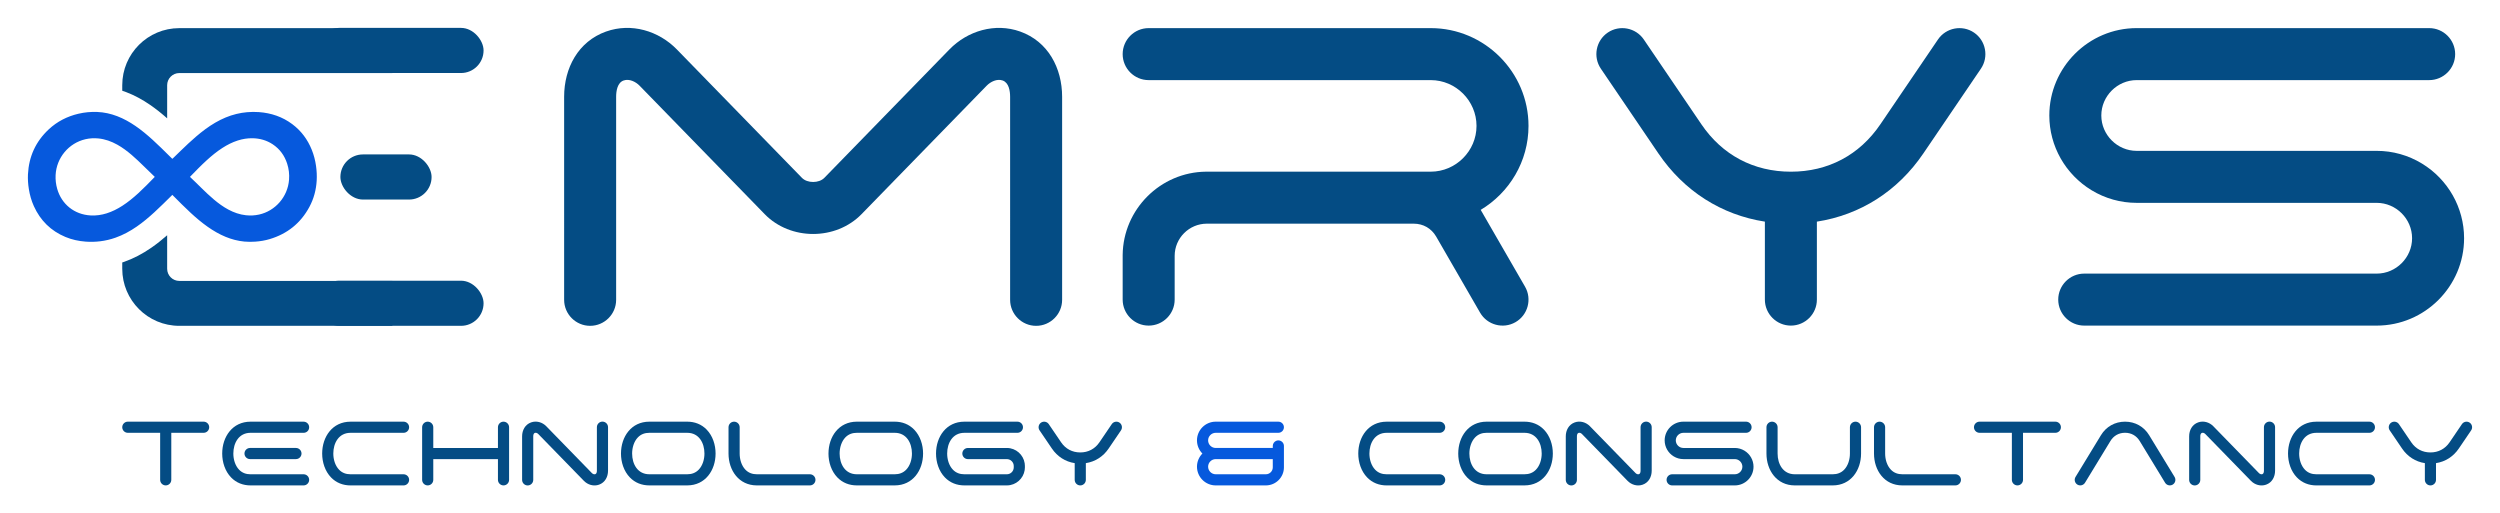 <?xml version="1.0" encoding="UTF-8"?>
<svg id="Layer_1" data-name="Layer 1" xmlns="http://www.w3.org/2000/svg" viewBox="0 0 4480.5 920.03">
  <defs>
    <style>
      .cls-1 {
        fill: #0659dd;
      }

      .cls-1, .cls-2 {
        stroke-width: 0px;
      }

      .cls-2 {
        fill: #044c84;
      }
    </style>
  </defs>
  <g id="_1" data-name="1">
    <g>
      <g>
        <path class="cls-2" d="M229.07,775.68c-5.5,0-9.98-4.49-9.98-9.99s4.48-9.99,9.98-9.99h135.87c5.5,0,9.98,4.48,9.98,9.99s-4.48,9.99-9.98,9.99h-57.95v84.28c0,5.5-4.48,9.98-9.98,9.98s-9.99-4.48-9.99-9.98v-84.28h-57.95Z"/>
        <path class="cls-2" d="M554.07,859.96c0,5.5-4.48,9.98-9.98,9.98h-95.09c-13.34,0-25.49-4.62-34.82-14.27-10.9-11.27-15.94-27.38-15.94-42.84,0-30.15,18.51-57.12,50.76-57.12h95.09c5.5,0,9.98,4.48,9.98,9.99s-4.11,9.61-9.29,9.96h-95.78c-20.9,0-30.81,18.16-30.81,37.17,0,10.2,3.1,21.49,10.33,28.99,5.55,5.74,12.57,8.19,20.48,8.19h95.78c5.18.35,9.29,4.69,9.29,9.96ZM530.39,822.81c5.49,0,9.99-4.49,9.99-9.98v-.18c-.1-5.41-4.55-9.8-9.99-9.8h-82.28c-5.49,0-9.98,4.49-9.98,9.98s4.49,9.98,9.98,9.98h82.28Z"/>
        <path class="cls-2" d="M628.15,755.71h95.09c5.5,0,9.98,4.48,9.98,9.99s-4.48,9.99-9.98,9.99h-95.09c-20.96,0-30.79,18.26-30.79,37.15,0,10.2,3.09,21.48,10.33,28.97,5.55,5.74,12.56,8.18,20.46,8.18h95.09c5.5,0,9.98,4.48,9.98,9.98s-4.48,9.98-9.98,9.98h-95.09c-13.34,0-25.49-4.62-34.82-14.27-10.9-11.27-15.94-27.38-15.94-42.84,0-30.15,18.51-57.12,50.76-57.12Z"/>
        <path class="cls-2" d="M766.53,755.71c5.5,0,9.99,4.48,9.99,9.99v37.15h115.9v-37.15c0-5.5,4.48-9.99,9.98-9.99s9.98,4.48,9.98,9.99v94.26c0,5.5-4.48,9.98-9.98,9.98s-9.98-4.48-9.98-9.98v-37.15h-115.9v37.15c0,5.5-4.48,9.98-9.99,9.98s-9.98-4.48-9.98-9.98v-94.26c0-5.5,4.48-9.99,9.98-9.99Z"/>
        <path class="cls-2" d="M958.53,775.83c-2.39.85-2.85,4.07-2.85,6.26v77.95c0,5.5-4.48,9.99-9.98,9.99s-9.98-4.48-9.98-9.99v-77.95c0-11.01,5.35-21.24,16.12-25.07,9.61-3.42,20.16-.31,27.17,6.89l81.72,83.9c1.51,1.55,3.99,2.79,6.17,2.01,2.39-.85,2.85-4.07,2.85-6.26v-77.95c0-5.5,4.48-9.99,9.98-9.99s9.98,4.48,9.98,9.99v77.95c0,11.01-5.35,21.24-16.12,25.07-9.61,3.42-20.16.31-27.17-6.89l-81.73-83.9c-1.51-1.55-3.99-2.79-6.17-2.01Z"/>
        <path class="cls-2" d="M1112.93,812.83c0-30.15,18.52-57.12,50.76-57.12h68.02c13.33,0,25.49,4.63,34.81,14.27,10.9,11.27,15.94,27.38,15.94,42.84,0,30.15-18.52,57.11-50.76,57.11h-68.02c-13.34,0-25.49-4.62-34.82-14.27-10.9-11.27-15.94-27.38-15.94-42.84ZM1231.71,849.98c7.9,0,14.91-2.44,20.46-8.18,7.23-7.48,10.33-18.77,10.33-28.97,0-18.89-9.83-37.15-30.79-37.15h-68.02c-7.9,0-14.92,2.44-20.46,8.18-7.23,7.48-10.33,18.77-10.33,28.97,0,18.89,9.84,37.15,30.79,37.15h68.02Z"/>
        <path class="cls-2" d="M1451.51,849.98c5.5,0,9.98,4.48,9.98,9.98s-4.48,9.98-9.98,9.98h-95.09c-32.24,0-50.76-26.97-50.76-57.11v-47.13c0-5.5,4.48-9.99,9.98-9.99s9.99,4.48,9.99,9.99v47.13c0,10.2,3.1,21.48,10.33,28.97,5.55,5.74,12.56,8.18,20.46,8.18h95.09Z"/>
        <path class="cls-2" d="M1484.81,812.83c0-30.15,18.52-57.12,50.76-57.12h68.02c13.33,0,25.49,4.63,34.81,14.27,10.9,11.27,15.94,27.38,15.94,42.84,0,30.15-18.52,57.11-50.76,57.11h-68.02c-13.34,0-25.49-4.62-34.82-14.27-10.9-11.27-15.94-27.38-15.94-42.84ZM1603.59,849.98c7.9,0,14.91-2.44,20.46-8.18,7.23-7.48,10.33-18.77,10.33-28.97,0-18.89-9.83-37.15-30.79-37.15h-68.02c-7.9,0-14.92,2.44-20.46,8.18-7.23,7.48-10.33,18.77-10.33,28.97,0,18.89,9.84,37.15,30.79,37.15h68.02Z"/>
        <path class="cls-2" d="M1804.8,802.85c15.96.15,29.26,12.04,31.63,27.4.23,1.49.36,3.02.38,4.57v3.14c-.02,1.55-.14,3.08-.38,4.57-2.37,15.36-15.66,27.25-31.63,27.4h-76.5c-13.33,0-25.49-4.63-34.82-14.27-10.9-11.27-15.94-27.38-15.94-42.84,0-30.15,18.52-57.12,50.76-57.12h95.1c5.5,0,9.98,4.48,9.98,9.99s-4.48,9.99-9.98,9.99h-95.1c-20.96,0-30.79,18.26-30.79,37.15,0,10.2,3.09,21.48,10.33,28.97,5.55,5.74,12.56,8.18,20.46,8.18h76.18c6.79,0,12.35-5.55,12.35-12.35v-2.46c0-6.8-5.56-12.35-12.35-12.35h-69.82c-5.5,0-9.99-4.48-9.99-9.98s4.48-9.98,9.99-9.98h70.14Z"/>
        <path class="cls-2" d="M1863.08,771.29c-3.09-4.54-1.9-10.76,2.65-13.85,4.54-3.09,10.76-1.9,13.85,2.65l22.11,32.56c8.03,11.82,20.08,18.2,34.37,18.2s26.33-6.38,34.36-18.2l22.11-32.56c3.08-4.54,9.3-5.73,13.85-2.65,4.54,3.09,5.73,9.31,2.65,13.85l-22.11,32.56c-9.83,14.48-24.2,23.6-40.88,26.18v29.94c0,5.5-4.48,9.98-9.98,9.98s-9.98-4.48-9.98-9.98v-29.94c-16.68-2.58-31.05-11.7-40.88-26.18l-22.11-32.56Z"/>
      </g>
      <g>
        <path class="cls-2" d="M2485.05,755.71h95.09c5.5,0,9.98,4.48,9.98,9.99s-4.48,9.99-9.98,9.99h-95.09c-20.96,0-30.79,18.26-30.79,37.15,0,10.2,3.09,21.48,10.33,28.97,5.55,5.74,12.56,8.18,20.46,8.18h95.09c5.5,0,9.98,4.48,9.98,9.98s-4.48,9.98-9.98,9.98h-95.09c-13.34,0-25.49-4.62-34.82-14.27-10.9-11.27-15.94-27.38-15.94-42.84,0-30.15,18.51-57.12,50.76-57.12Z"/>
        <path class="cls-2" d="M2613.46,812.83c0-30.15,18.52-57.12,50.76-57.12h68.02c13.33,0,25.49,4.63,34.81,14.27,10.9,11.27,15.94,27.38,15.94,42.84,0,30.15-18.52,57.11-50.76,57.11h-68.02c-13.34,0-25.49-4.62-34.82-14.27-10.9-11.27-15.94-27.38-15.94-42.84ZM2732.24,849.98c7.9,0,14.91-2.44,20.46-8.18,7.23-7.48,10.33-18.77,10.33-28.97,0-18.89-9.83-37.15-30.79-37.15h-68.02c-7.9,0-14.92,2.44-20.46,8.18-7.23,7.48-10.33,18.77-10.33,28.97,0,18.89,9.84,37.15,30.79,37.15h68.02Z"/>
        <path class="cls-2" d="M2829,775.83c-2.39.85-2.85,4.07-2.85,6.26v77.95c0,5.5-4.48,9.99-9.98,9.99s-9.98-4.48-9.98-9.99v-77.95c0-11.01,5.35-21.24,16.12-25.07,9.61-3.42,20.16-.31,27.17,6.89l81.72,83.9c1.51,1.55,3.99,2.79,6.17,2.01,2.39-.85,2.85-4.07,2.85-6.26v-77.95c0-5.5,4.48-9.99,9.98-9.99s9.98,4.48,9.98,9.99v77.95c0,11.01-5.35,21.24-16.12,25.07-9.61,3.42-20.16.31-27.17-6.89l-81.73-83.9c-1.51-1.55-3.99-2.79-6.17-2.01Z"/>
        <path class="cls-2" d="M3122.69,836.39c0-7.44-6.14-13.58-13.58-13.58h-92.16c-6.13,0-12.11-1.68-17.36-4.87-10-6.08-16.19-16.93-16.19-28.68,0-18.46,15.08-33.55,33.55-33.55h112.3c5.5,0,9.98,4.48,9.98,9.99s-4.48,9.99-9.98,9.99h-112.3c-7.44,0-13.58,6.14-13.58,13.58s6.14,13.58,13.58,13.58h92.16c6.14,0,12.11,1.68,17.36,4.87,10,6.09,16.19,16.93,16.19,28.68,0,18.46-15.09,33.55-33.55,33.55h-112.3c-5.5,0-9.98-4.48-9.98-9.98s4.48-9.98,9.98-9.98h112.3c7.44,0,13.58-6.14,13.58-13.58Z"/>
        <path class="cls-2" d="M3315.42,765.7c0-5.5,4.48-9.99,9.98-9.99s9.99,4.48,9.99,9.99v47.13c0,30.15-18.51,57.11-50.76,57.11h-68.02c-32.24,0-50.76-26.97-50.76-57.11v-47.13c0-5.5,4.48-9.99,9.98-9.99s9.98,4.48,9.98,9.99v47.13c0,18.89,9.84,37.15,30.79,37.15h68.02c7.9,0,14.91-2.44,20.46-8.18,7.23-7.48,10.33-18.77,10.33-28.97v-47.13Z"/>
        <path class="cls-2" d="M3504.43,849.98c5.5,0,9.98,4.48,9.98,9.98s-4.48,9.98-9.98,9.98h-95.09c-32.24,0-50.76-26.97-50.76-57.11v-47.13c0-5.5,4.48-9.99,9.98-9.99s9.99,4.48,9.99,9.99v47.13c0,10.2,3.1,21.48,10.33,28.97,5.55,5.74,12.56,8.18,20.46,8.18h95.09Z"/>
        <path class="cls-2" d="M3547.72,775.68c-5.5,0-9.98-4.49-9.98-9.99s4.48-9.99,9.98-9.99h135.87c5.5,0,9.98,4.48,9.98,9.99s-4.48,9.99-9.98,9.99h-57.95v84.28c0,5.5-4.48,9.98-9.98,9.98s-9.99-4.48-9.99-9.98v-84.28h-57.95Z"/>
        <path class="cls-2" d="M3834.71,790.34c-5.78-9.49-15.09-14.72-26.2-14.72s-20.42,5.23-26.2,14.72l-45.57,74.82c-2.85,4.68-9,6.18-13.68,3.32-4.68-2.85-6.18-9-3.32-13.68l45.57-74.82c9.39-15.42,25.14-24.27,43.2-24.27s33.81,8.85,43.2,24.27l45.57,74.82c2.85,4.68,1.36,10.83-3.32,13.68-4.68,2.85-10.83,1.36-13.68-3.32l-45.56-74.82Z"/>
        <path class="cls-2" d="M3946.21,775.83c-2.39.85-2.85,4.07-2.85,6.26v77.95c0,5.5-4.48,9.99-9.98,9.99s-9.98-4.48-9.98-9.99v-77.95c0-11.01,5.35-21.24,16.12-25.07,9.61-3.42,20.16-.31,27.17,6.89l81.72,83.9c1.51,1.55,3.99,2.79,6.17,2.01,2.39-.85,2.85-4.07,2.85-6.26v-77.95c0-5.5,4.48-9.99,9.98-9.99s9.98,4.48,9.98,9.99v77.95c0,11.01-5.35,21.24-16.12,25.07-9.61,3.42-20.16.31-27.17-6.89l-81.73-83.9c-1.51-1.55-3.99-2.79-6.17-2.01Z"/>
        <path class="cls-2" d="M4151.36,755.71h95.09c5.5,0,9.98,4.48,9.98,9.99s-4.48,9.99-9.98,9.99h-95.09c-20.96,0-30.79,18.26-30.79,37.15,0,10.2,3.09,21.48,10.33,28.97,5.55,5.74,12.56,8.18,20.46,8.18h95.09c5.5,0,9.98,4.48,9.98,9.98s-4.48,9.98-9.98,9.98h-95.09c-13.34,0-25.49-4.62-34.82-14.27-10.9-11.27-15.94-27.38-15.94-42.84,0-30.15,18.51-57.12,50.76-57.12Z"/>
        <path class="cls-2" d="M4282.85,771.29c-3.09-4.54-1.9-10.76,2.65-13.85,4.54-3.09,10.76-1.9,13.85,2.65l22.11,32.56c8.03,11.82,20.08,18.2,34.37,18.2s26.33-6.38,34.36-18.2l22.11-32.56c3.08-4.54,9.3-5.73,13.85-2.65,4.54,3.09,5.73,9.31,2.65,13.85l-22.11,32.56c-9.83,14.48-24.2,23.6-40.88,26.18v29.94c0,5.5-4.48,9.98-9.98,9.98s-9.98-4.48-9.98-9.98v-29.94c-16.68-2.58-31.05-11.7-40.88-26.18l-22.11-32.56Z"/>
      </g>
    </g>
    <g>
      <path class="cls-2" d="M1086.31,56.5c44.84-15.98,94.09-1.44,126.81,32.16l224.13,230.1c9.58,9.83,30.51,9.83,40.1,0l224.13-230.1c32.72-33.6,81.97-48.14,126.81-32.16,50.23,17.88,75.24,65.63,75.24,117.02v363.84c0,25.68-20.92,46.6-46.6,46.6s-46.6-20.92-46.6-46.6V173.51c0-10.26-2.14-25.25-13.32-29.23-10.14-3.62-21.74,2.15-28.78,9.39l-224.15,230.12c-46.16,47.39-127.43,47.39-173.59,0l-224.14-230.12c-7.04-7.24-18.65-13-28.79-9.39-11.19,3.98-13.32,18.97-13.32,29.23v363.84c0,25.68-20.91,46.6-46.6,46.6s-46.6-20.92-46.6-46.6V173.51c0-51.39,25.01-99.13,75.24-117.02Z"/>
      <path class="cls-2" d="M2105.23,458.51v78.45c0,25.69-20.9,46.58-46.6,46.58s-46.59-20.9-46.59-46.58v-80.05c.87-81.76,67.61-148.46,149.39-149.24h402.73c45,0,82.05-37.05,82.05-82.04s-37.05-82.05-82.05-82.05h-505.53c-25.69,0-46.59-20.9-46.59-46.58s20.9-46.6,46.59-46.6h505.53c96.43,0,175.23,78.79,175.23,175.24,0,63.77-34.46,119.83-85.69,150.48l79.48,137.67c12.82,22.2,5.17,50.74-17.03,63.56-22.2,12.82-50.75,5.17-63.56-17.03l-78.73-136.39c-8.56-14.67-23.18-23.07-40.18-23.07h-370.79c-31.71,0-57.66,25.94-57.66,57.66Z"/>
      <path class="cls-2" d="M2869.04,123.06c-14.4-21.19-8.85-50.23,12.35-64.63,21.2-14.4,50.23-8.85,64.63,12.35l103.2,151.97c37.48,55.19,93.7,84.96,160.4,84.96s122.92-29.78,160.39-84.96l103.22-151.97c14.39-21.2,43.43-26.75,64.63-12.35,21.19,14.39,26.74,43.44,12.35,64.64l-103.21,151.96c-45.88,67.55-112.95,110.12-190.79,122.19v139.72c0,25.68-20.91,46.6-46.6,46.6s-46.59-20.92-46.59-46.6v-139.72c-77.86-12.07-144.92-54.63-190.79-122.19l-103.21-151.97Z"/>
      <path class="cls-2" d="M4322.94,426.97c0-34.74-28.65-63.41-63.39-63.41h-430.17c-28.63,0-56.55-7.83-81.01-22.71-46.7-28.4-75.57-79.02-75.57-133.87,0-86.17,70.41-156.59,156.58-156.59h524.17c25.69,0,46.6,20.91,46.6,46.6s-20.91,46.6-46.6,46.6h-524.17c-34.73,0-63.4,28.66-63.4,63.4s28.67,63.39,63.4,63.39h430.17c28.64,0,56.55,7.83,81.02,22.71,46.69,28.41,75.57,79.02,75.57,133.88,0,86.17-70.41,156.58-156.59,156.58h-524.18c-25.67,0-46.6-20.91-46.6-46.58s20.92-46.6,46.6-46.6h524.18c34.74,0,63.39-28.67,63.39-63.39Z"/>
    </g>
    <g>
      <path class="cls-2" d="M703.2,50.44v80.49h-381.81c-12.04,0-21.81,9.77-21.81,21.77v59.41c-10.89-9.62-20.74-17.4-30.7-24.23-14.26-9.77-28.17-17.21-42.47-22.65-2.41-.92-4.87-1.8-7.32-2.61v-9.93c0-56.5,45.81-102.27,102.3-102.27h381.81Z"/>
      <path class="cls-2" d="M703.2,503.47v80.49h-381.81c-56.5,0-102.3-45.81-102.3-102.3v-11.23c1.11-.38,2.26-.77,3.37-1.15,16.64-5.87,32.58-14.14,48.79-25.34,9.24-6.4,18.4-13.57,28.33-22.31v60.03c0,12.04,9.77,21.81,21.81,21.81h381.81Z"/>
      <rect class="cls-2" x="567.59" y="50" width="299.06" height="80.88" rx="40.44" ry="40.44"/>
      <rect class="cls-2" x="567.59" y="503.08" width="299.06" height="80.88" rx="40.44" ry="40.44"/>
      <rect class="cls-2" x="610.05" y="276.76" width="163.44" height="80.88" rx="40.44" ry="40.44"/>
    </g>
    <g>
      <path class="cls-1" d="M2145.21,789.26c0-18.46,15.09-33.55,33.55-33.55h112.3c5.5,0,9.98,4.48,9.98,9.98s-4.48,9.98-9.98,9.98h-112.3c-7.44,0-13.58,6.14-13.58,13.58s6.14,13.58,13.58,13.58h102.32v-3.6c0-4.16,2.56-7.74,6.19-9.23,1.17-.49,2.45-.75,3.8-.75,5.5,0,9.98,4.48,9.98,9.98v38.72c-.19,17.51-14.49,31.8-32,31.97h-90.28c-18.46,0-33.55-15.08-33.55-33.55,0-8.95,3.59-17.37,9.71-23.56-6.13-6.19-9.71-14.62-9.71-23.57ZM2178.76,849.97h89.97c6.79,0,12.35-5.56,12.35-12.35v-7.26h-.01v-7.55h-102.3c-7.44,0-13.58,6.14-13.58,13.58s6.14,13.58,13.58,13.58Z"/>
      <path class="cls-1" d="M308.66,349.17c-.3.4-.55.84-.9,1.19-10.24,10.08-20.39,20.25-30.99,29.96-10.05,9.22-20.45,18-31.69,25.76-11.83,8.17-24.35,15.03-37.95,19.84-9.02,3.19-18.27,5.39-27.77,6.53-8.59,1.03-17.2,1.23-25.84.59-12.52-.92-24.65-3.54-36.25-8.38-26.13-10.9-44.87-29.44-56.54-55.15-4.44-9.79-7.32-20.05-9.01-30.66-1.39-8.75-2.04-17.56-1.6-26.41,1.57-31.84,13.89-58.8,37.21-80.57,15.14-14.13,33.03-23.26,53.16-28.01,11.15-2.63,22.48-3.67,33.92-3.2,12.27.51,24.1,3.14,35.56,7.52,11.71,4.47,22.55,10.55,32.86,17.63,10.88,7.46,20.99,15.9,30.74,24.77,10.49,9.53,20.5,19.54,30.59,29.48,1.32,1.3,2.65,2.61,3.98,3.91.74.73.63.87,1.53,0,4.86-4.71,9.72-9.43,14.59-14.14,8.84-8.56,17.77-17.03,27.12-25.03,10.81-9.25,22.11-17.82,34.43-24.99,11.94-6.94,24.53-12.33,37.98-15.6,6.26-1.52,12.61-2.56,19.03-3.13,7.05-.62,14.11-.7,21.16-.18,21.94,1.62,42.09,8.32,59.82,21.58,15.97,11.95,27.42,27.39,34.9,45.82,3.82,9.41,6.32,19.18,7.73,29.23,1.22,8.69,1.65,17.43,1.15,26.19-.97,16.63-5.17,32.41-13.06,47.1-15.66,29.15-39.57,48.24-71.2,57.71-8.37,2.51-16.95,3.92-25.66,4.54-6.56.47-13.12.5-19.67-.12-11.63-1.1-22.8-4.03-33.59-8.47-11.43-4.71-22.03-10.89-32.12-17.98-10.73-7.54-20.71-16-30.34-24.87-11-10.13-21.48-20.79-32.05-31.36-.32-.32-.57-.71-1.23-1.07ZM277.36,316.99c-.23-.24-.39-.42-.57-.59-6.32-5.88-12.43-11.97-18.59-18.01-7.19-7.05-14.44-14.05-22.1-20.6-8.08-6.91-16.53-13.28-25.84-18.48-10.71-5.98-22.03-10.05-34.32-11.22-7.67-.73-15.26-.3-22.76,1.42-30.1,6.94-52,33.34-53.52,64.24-.42,8.47.56,16.81,2.92,24.97,7.86,27.15,30.47,45.89,60.13,47.42,9.7.5,19.18-.88,28.44-3.78,9.95-3.12,19.16-7.79,27.91-13.41,10.45-6.72,19.99-14.59,29.14-22.97,9.96-9.13,19.34-18.84,28.75-28.51.11-.12.21-.25.4-.48ZM340.48,316.97c.21.22.39.44.6.64,6.65,6.19,13.07,12.61,19.56,18.97,7.29,7.13,14.64,14.2,22.45,20.77,8.2,6.9,16.79,13.23,26.26,18.3,9.84,5.26,20.21,8.9,31.36,10.11,7.99.87,15.9.5,23.75-1.27,28.94-6.5,51.22-31.67,53.57-62.37.76-9.85-.37-19.54-3.44-28.95-4.7-14.41-13.12-26.09-25.8-34.53-10.96-7.29-23.15-10.65-36.24-10.89-9.03-.17-17.84,1.29-26.43,4.04-9.81,3.14-18.9,7.78-27.53,13.34-10.13,6.53-19.41,14.14-28.29,22.25-10.23,9.33-19.84,19.27-29.48,29.19-.11.11-.2.25-.33.41Z"/>
    </g>
  </g>
</svg>